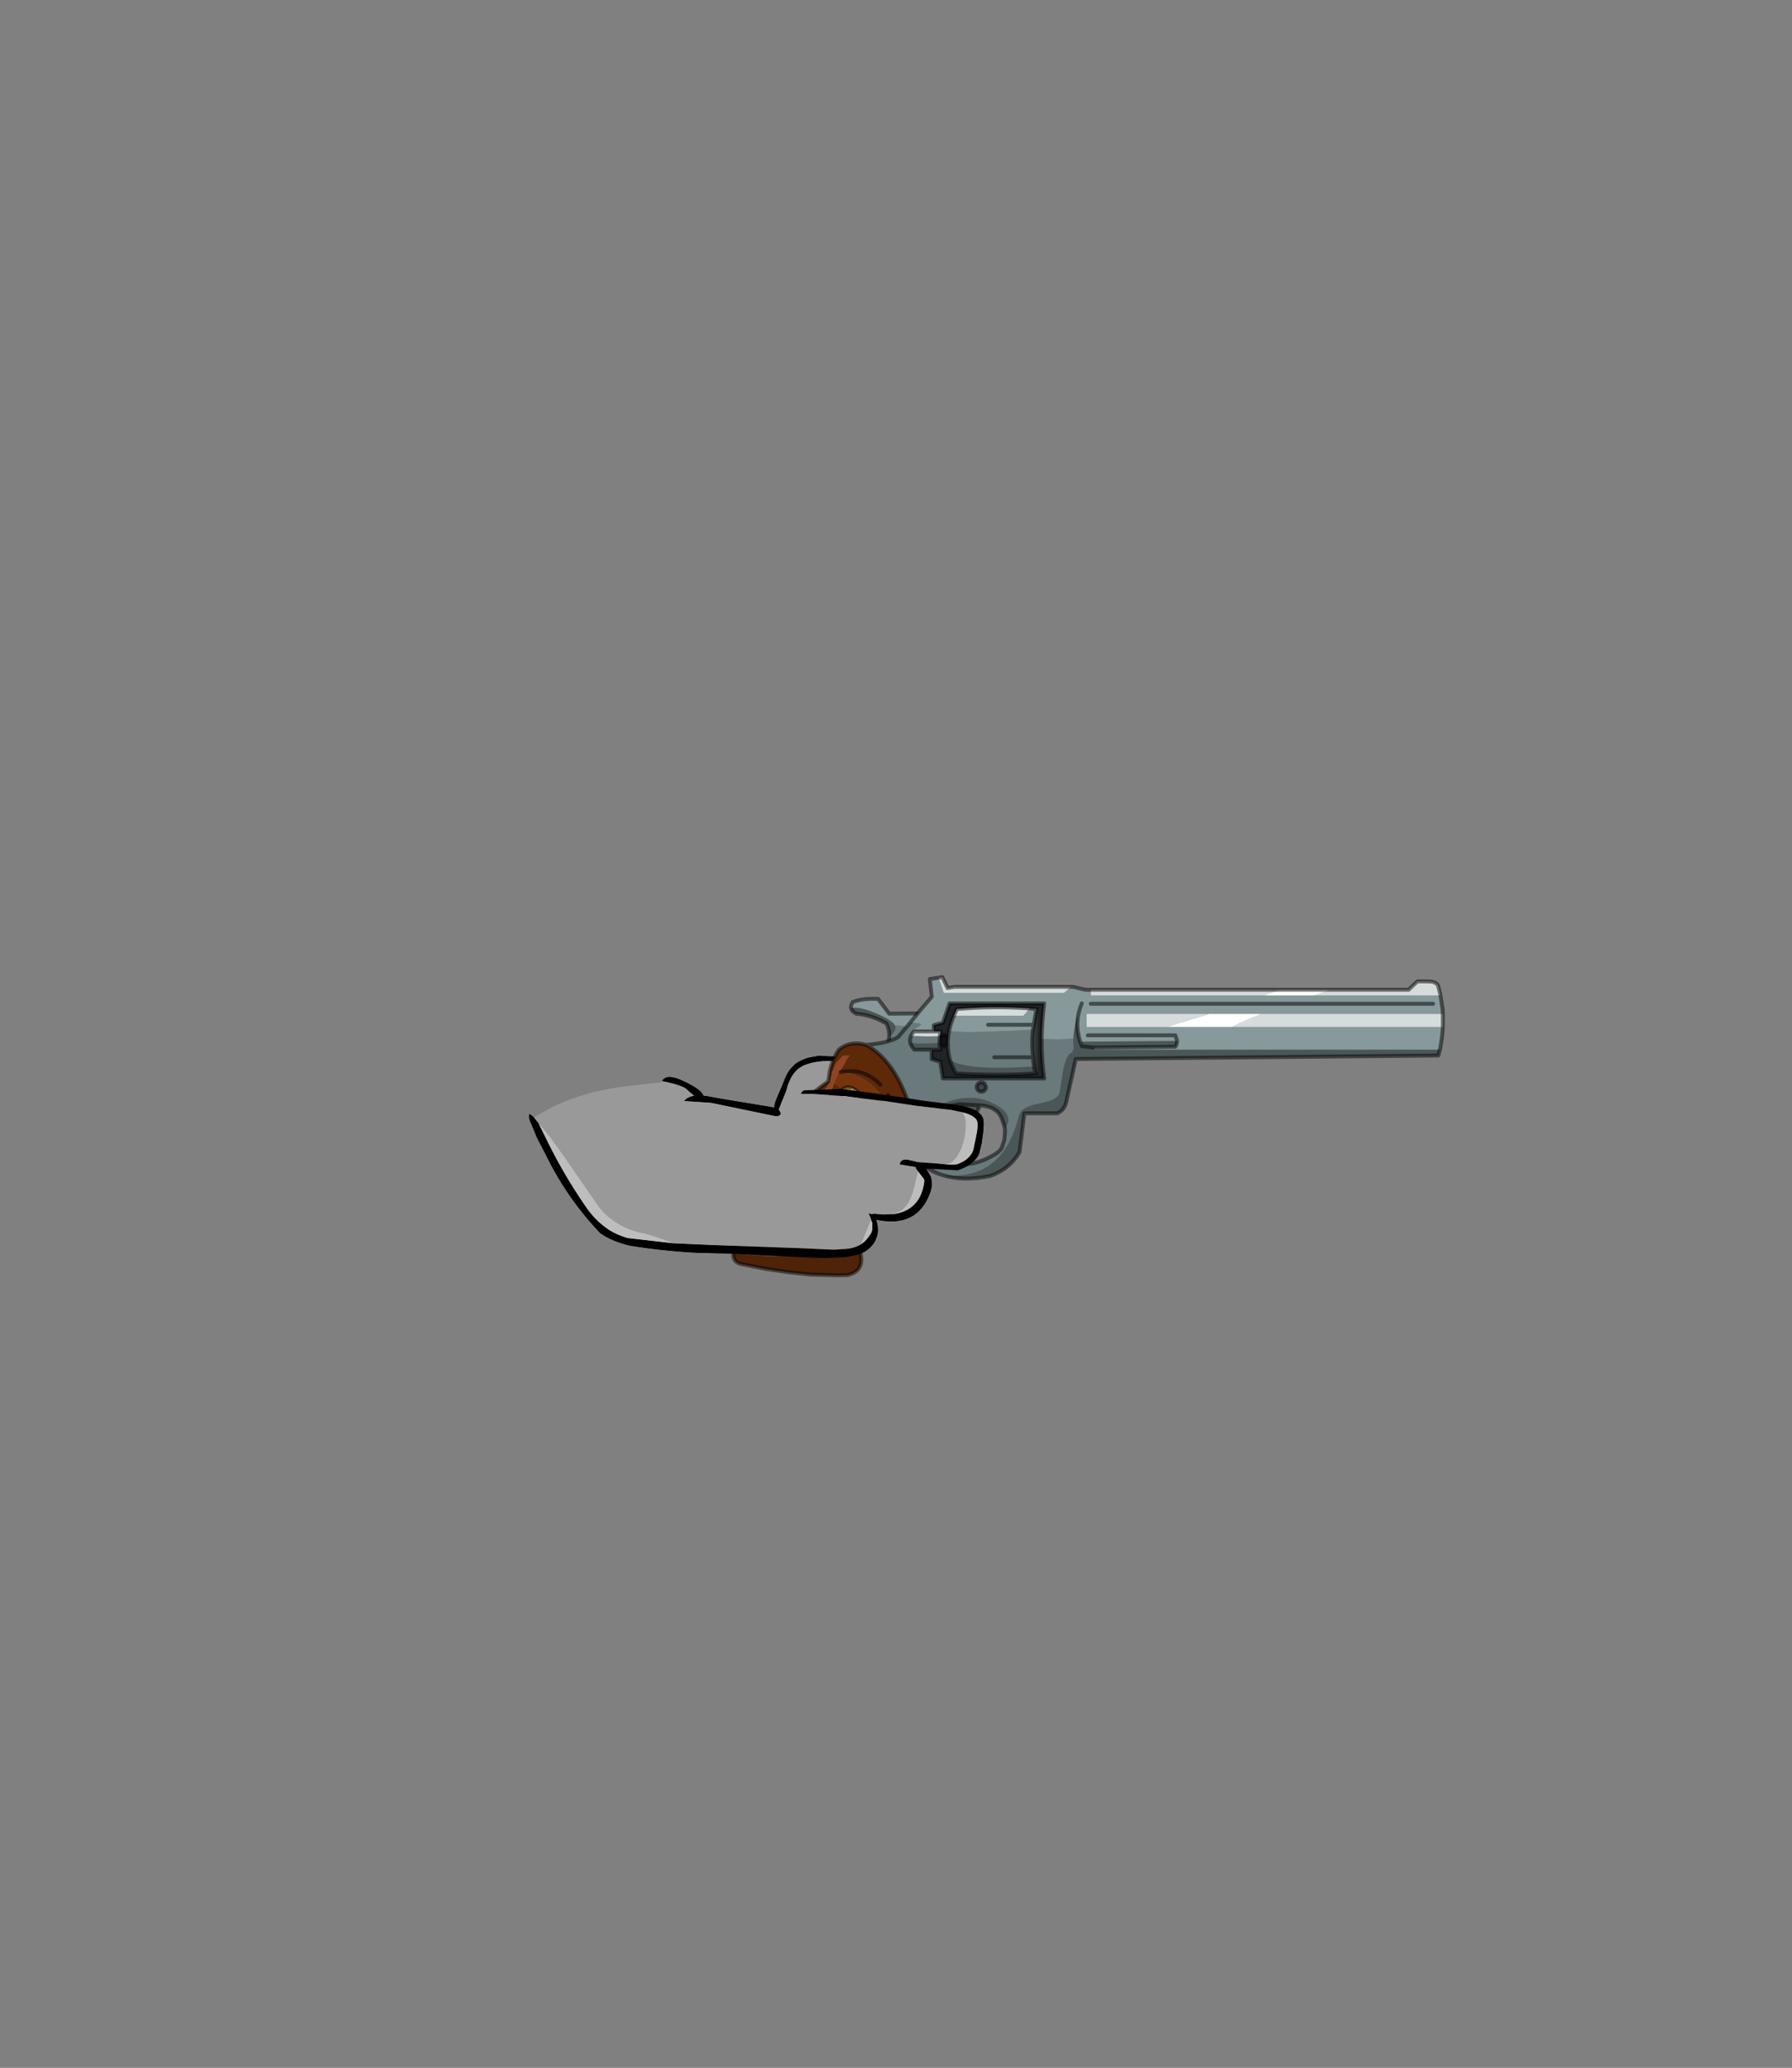 <?xml version="1.0" encoding="UTF-8" standalone="no"?>
<svg xmlns:xlink="http://www.w3.org/1999/xlink" height="531.5px" width="460.6px" xmlns="http://www.w3.org/2000/svg">
  <rect width="100%" height="100%" fill="#808080" stroke="none"/>
  <g transform="matrix(1.0, 0.0, 0.0, 1.0, 193.65, 334.05)">
    <use height="77.65" transform="matrix(1.0, 0.0, 0.0, 1.0, -57.65, -83.4)" width="235.4" xlink:href="#shape0"/>
  </g>
  <defs>
    <g id="shape0" transform="matrix(1.0, 0.0, 0.0, 1.0, 57.65, 83.4)">
      <path d="M-22.55 -56.0 L-23.4 -56.25 Q-22.3 -58.25 -17.75 -56.05 -13.45 -54.0 -12.9 -52.5 L-12.85 -52.4 -12.0 -52.3 -8.45 -51.65 4.85 -49.45 5.35 -49.35 Q5.4 -50.4 6.15 -52.1 L7.6 -55.55 Q8.45 -57.95 9.4 -59.2 L10.75 -60.6 Q12.2 -61.65 14.15 -62.2 L16.8 -62.7 27.35 -62.15 Q32.95 -61.05 33.95 -58.4 34.15 -57.7 34.0 -54.75 L33.85 -52.65 37.85 -52.05 43.25 -51.2 52.3 -50.05 Q58.05 -49.2 59.0 -46.6 59.45 -45.35 58.65 -40.2 L57.95 -37.35 Q56.5 -34.6 52.55 -33.25 L45.9 -33.6 44.35 -33.7 45.55 -31.65 45.7 -31.15 Q46.1 -29.2 45.35 -27.35 42.0 -18.4 31.7 -20.55 L31.5 -20.55 Q32.25 -18.45 31.8 -16.45 L31.25 -15.0 Q29.5 -12.15 26.15 -11.4 L25.85 -11.35 23.8 -10.95 18.45 -10.7 14.9 -10.8 -7.1 -11.9 -14.15 -12.05 Q-23.0 -12.5 -31.7 -13.9 -36.25 -14.95 -39.35 -17.1 -47.8 -25.95 -53.3 -37.15 L-55.6 -41.6 -57.35 -45.8 Q-57.8 -46.95 -57.55 -47.7 L-56.8 -47.15 -56.4 -46.85 -55.2 -45.3 -54.85 -44.55 -53.7 -42.25 Q-49.1 -32.6 -43.05 -23.85 -40.6 -20.25 -37.05 -17.9 -35.05 -16.65 -32.4 -15.85 L-20.65 -14.5 -10.65 -14.05 11.65 -13.25 20.65 -12.85 23.05 -13.0 Q25.75 -13.05 27.7 -14.25 29.05 -15.2 30.0 -16.7 L30.4 -17.4 30.55 -18.1 30.55 -19.65 30.25 -20.55 30.1 -21.05 29.6 -22.2 30.3 -22.0 31.1 -22.1 33.15 -21.9 35.75 -21.95 Q43.05 -22.85 43.95 -30.55 L43.8 -31.05 42.75 -32.4 42.3 -32.95 41.75 -33.75 41.7 -34.1 40.05 -34.35 37.6 -34.75 Q37.8 -36.15 39.55 -36.0 L42.35 -35.35 46.9 -35.05 49.25 -34.8 Q51.75 -34.6 52.35 -34.8 55.5 -35.9 56.5 -38.35 L57.05 -41.0 57.5 -43.3 Q57.75 -45.2 57.5 -45.9 57.0 -47.3 53.8 -48.15 L50.6 -48.8 42.0 -49.8 33.85 -51.05 29.35 -51.4 Q26.75 -51.6 25.8 -52.9 L29.2 -53.15 32.55 -52.75 32.7 -54.2 Q32.85 -56.4 32.4 -57.55 31.9 -58.9 30.35 -59.65 28.8 -60.35 25.3 -60.85 L21.1 -61.3 Q16.65 -61.55 13.6 -60.45 10.9 -59.55 9.55 -56.75 8.85 -55.4 8.45 -53.7 L7.3 -50.85 6.5 -48.85 6.9 -48.3 7.0 -47.85 7.05 -47.65 6.85 -47.45 6.3 -47.15 5.7 -47.15 -10.95 -50.6 -17.85 -51.05 Q-17.0 -52.15 -15.25 -52.4 L-17.5 -54.35 Q-18.3 -54.85 -20.15 -55.4 L-22.55 -56.0" fill="#000000" fill-rule="evenodd" stroke="none"/>
      <path d="M-56.4 -46.85 L-52.6 -49.0 Q-49.8 -50.45 -46.9 -51.5 -39.8 -54.1 -31.9 -54.9 L-22.55 -56.0 -20.15 -55.4 Q-18.3 -54.85 -17.5 -54.35 L-15.25 -52.4 Q-17.0 -52.15 -17.85 -51.05 L-10.95 -50.6 5.7 -47.15 6.3 -47.15 6.85 -47.45 7.05 -47.65 7.0 -47.85 6.9 -48.3 6.5 -48.85 7.3 -50.85 8.45 -53.7 Q8.85 -55.4 9.55 -56.75 10.9 -59.55 13.6 -60.45 16.65 -61.55 21.1 -61.3 L25.3 -60.85 Q28.8 -60.35 30.35 -59.65 31.9 -58.9 32.4 -57.55 32.85 -56.4 32.7 -54.2 L32.55 -52.75 29.2 -53.15 25.8 -52.9 Q26.75 -51.6 29.35 -51.4 L33.85 -51.05 42.0 -49.8 50.6 -48.8 53.8 -48.15 54.4 -46.6 Q54.85 -44.65 54.1 -41.05 53.05 -37.2 51.5 -35.8 50.65 -35.05 49.25 -34.8 L46.9 -35.05 42.35 -35.35 39.55 -36.0 Q37.8 -36.15 37.6 -34.75 L40.05 -34.35 41.7 -34.1 41.75 -33.75 42.3 -32.95 41.4 -29.1 Q40.15 -23.9 37.55 -22.65 L35.75 -21.95 33.15 -21.9 31.1 -22.1 30.3 -22.0 29.6 -22.2 30.1 -21.05 30.25 -20.55 28.25 -15.65 27.7 -14.25 Q25.75 -13.05 23.05 -13.0 L20.65 -12.85 11.65 -13.25 -10.65 -14.05 -20.65 -14.5 Q-26.15 -16.65 -28.55 -17.1 -31.95 -17.75 -34.8 -19.5 -37.8 -21.3 -39.75 -23.85 L-48.5 -36.5 Q-52.25 -41.95 -55.2 -45.3 L-56.4 -46.85" fill="#999999" fill-rule="evenodd" stroke="none"/>
      <path d="M53.8 -48.15 Q57.0 -47.3 57.5 -45.9 57.75 -45.2 57.5 -43.3 L57.05 -41.0 56.5 -38.35 Q55.5 -35.9 52.35 -34.8 51.75 -34.6 49.25 -34.8 50.65 -35.05 51.5 -35.8 53.05 -37.2 54.1 -41.05 54.85 -44.65 54.4 -46.6 L53.8 -48.15 M42.3 -32.95 L42.75 -32.4 43.8 -31.05 43.95 -30.55 Q43.05 -22.85 35.75 -21.95 L37.55 -22.65 Q40.15 -23.9 41.4 -29.1 L42.3 -32.95 M30.25 -20.55 L30.55 -19.65 30.55 -18.1 30.4 -17.4 30.0 -16.7 Q29.05 -15.2 27.7 -14.25 L28.25 -15.65 30.25 -20.55 M-20.65 -14.5 L-32.4 -15.85 Q-35.05 -16.65 -37.05 -17.9 -40.6 -20.25 -43.05 -23.85 -49.1 -32.6 -53.7 -42.25 L-54.85 -44.55 -55.2 -45.3 Q-52.25 -41.95 -48.5 -36.5 L-39.75 -23.85 Q-37.8 -21.3 -34.8 -19.5 -31.95 -17.75 -28.55 -17.1 -26.15 -16.65 -20.65 -14.5" fill="#bdbdbd" fill-rule="evenodd" stroke="none"/>
      <path d="M25.1 -74.95 Q25.0 -75.35 25.2 -75.8 L25.5 -76.45 Q27.9 -77.5 32.05 -77.3 L34.9 -73.5 45.0 -73.6 45.9 -70.35 40.8 -70.35 40.55 -69.95 37.9 -70.4 37.85 -70.35 36.65 -70.5 36.4 -70.5 Q35.65 -71.75 32.3 -73.25 28.25 -75.05 26.0 -75.05 L25.1 -74.95" fill="#87999a" fill-rule="evenodd" stroke="none"/>
      <path d="M34.9 -67.65 Q35.0 -68.8 34.55 -70.1 L34.3 -70.75 34.15 -71.0 Q30.55 -73.15 26.4 -73.5 25.25 -74.1 25.1 -74.95 L26.0 -75.05 Q28.25 -75.05 32.3 -73.25 35.65 -71.75 36.4 -70.5 L36.55 -70.1 36.55 -69.9 Q36.55 -68.8 35.2 -67.85 L34.9 -67.65" fill="#4a5657" fill-rule="evenodd" stroke="none"/>
      <path d="M40.55 -69.95 L40.3 -69.35 Q39.9 -68.35 40.2 -67.35 40.35 -66.75 40.8 -66.1 L40.1 -63.85 Q39.25 -62.15 37.9 -61.95 L37.2 -61.9 37.1 -61.95 Q36.25 -62.15 35.7 -62.8 35.35 -63.25 35.1 -63.85 34.7 -64.95 34.75 -66.6 L34.9 -67.35 34.9 -67.65 35.2 -67.85 Q36.55 -68.8 36.55 -69.9 L36.55 -70.1 36.4 -70.5 36.65 -70.5 37.85 -70.35 37.9 -70.4 40.55 -69.95" fill="#69797c" fill-rule="evenodd" stroke="none"/>
      <path d="M25.1 -74.95 Q25.0 -75.35 25.2 -75.8 L25.5 -76.45 Q27.9 -77.5 32.05 -77.3 L34.9 -73.5 45.0 -73.6 45.9 -70.35 40.8 -70.35 40.55 -69.95 40.3 -69.35 Q39.9 -68.35 40.2 -67.35 40.35 -66.75 40.8 -66.1 L40.1 -63.85 Q39.25 -62.15 37.9 -61.95 L37.2 -61.9 37.1 -61.95 Q36.25 -62.15 35.7 -62.8 35.35 -63.25 35.1 -63.85 34.7 -64.95 34.75 -66.6 L34.9 -67.35 34.9 -67.65 Q35.0 -68.8 34.55 -70.1 L34.3 -70.75 34.15 -71.0 Q30.55 -73.15 26.4 -73.5 25.25 -74.1 25.1 -74.95 Z" fill="none" stroke="#000000" stroke-linecap="round" stroke-linejoin="round" stroke-opacity="0.502" stroke-width="1.0"/>
      <path d="M72.75 -74.7 L71.0 -74.85 Q61.65 -75.5 52.3 -74.7 L51.55 -73.0 Q50.7 -71.0 50.3 -69.05 L50.1 -68.05 50.1 -68.0 47.95 -68.0 48.1 -68.95 46.35 -68.95 46.35 -70.55 48.7 -71.2 50.4 -76.15 74.75 -76.15 Q74.15 -71.45 74.1 -67.0 74.05 -61.75 74.75 -56.85 L48.7 -56.85 48.0 -61.15 45.8 -61.8 45.8 -64.25 48.1 -64.25 47.9 -65.1 50.0 -65.1 50.05 -64.4 Q50.15 -62.95 50.55 -61.55 51.1 -59.8 52.1 -58.15 62.55 -57.5 72.5 -58.15 L73.1 -58.75 73.1 -74.0 72.75 -74.7" fill="#202426" fill-rule="evenodd" stroke="none"/>
      <path d="M71.0 -74.85 L72.75 -74.7 72.05 -70.65 71.85 -69.4 66.25 -69.1 55.35 -68.75 52.4 -68.9 50.3 -69.05 Q50.7 -71.0 51.55 -73.0 L69.4 -73.0 71.0 -74.85 M74.1 -67.0 Q74.15 -71.45 74.75 -76.15 L50.4 -76.15 48.7 -71.2 46.35 -70.55 46.35 -68.95 41.3 -68.95 40.9 -68.45 40.85 -68.55 Q40.85 -69.15 41.75 -69.75 L43.1 -70.75 42.85 -70.9 42.85 -71.0 40.35 -71.25 42.9 -74.4 43.1 -74.35 42.95 -74.45 45.85 -77.85 45.35 -82.4 47.6 -82.75 48.95 -78.85 79.8 -78.85 81.6 -80.4 82.15 -80.4 85.35 -79.65 86.75 -79.65 86.75 -78.2 131.15 -78.2 144.15 -78.2 176.6 -78.2 177.15 -74.5 177.2 -73.45 130.65 -73.45 117.2 -73.45 85.65 -73.45 85.65 -70.1 106.25 -70.1 123.0 -70.1 177.2 -70.1 Q177.05 -67.2 176.45 -64.25 L87.6 -64.25 87.6 -64.8 108.45 -65.0 Q108.9 -65.7 108.9 -66.5 L84.35 -66.3 84.35 -66.55 84.3 -65.4 Q82.85 -69.25 83.45 -72.9 83.05 -72.1 82.75 -70.75 82.3 -68.85 82.25 -67.1 L78.65 -66.9 74.1 -67.0 M60.3 -70.65 L72.05 -70.65 60.3 -70.65 M84.4 -76.15 Q83.75 -74.55 83.45 -72.9 83.75 -74.55 84.4 -76.15 M84.25 -73.9 L84.35 -73.7 84.35 -73.9 84.25 -73.9 M85.95 -67.95 L108.45 -67.95 108.9 -66.5 108.45 -67.95 85.95 -67.95 M174.7 -76.05 L86.7 -76.05 174.7 -76.05" fill="#87999a" fill-rule="evenodd" stroke="none"/>
      <path d="M46.35 -68.95 L48.1 -68.95 47.95 -68.0 47.9 -67.7 44.75 -67.65 42.4 -67.7 41.15 -67.75 40.5 -67.75 40.85 -68.35 40.9 -68.45 41.3 -68.95 46.35 -68.95 M51.55 -73.0 L52.3 -74.7 Q61.65 -75.5 71.0 -74.85 L69.4 -73.0 51.55 -73.0 M47.6 -82.75 L48.55 -82.9 49.9 -80.1 51.7 -80.4 81.6 -80.4 79.8 -78.85 48.95 -78.85 47.6 -82.75 M86.75 -79.65 L135.25 -79.65 131.15 -78.2 86.75 -78.2 86.75 -79.65 M148.55 -79.65 L168.4 -79.65 170.65 -81.8 172.9 -81.8 174.2 -81.75 Q175.8 -81.5 176.05 -80.45 L176.5 -78.65 176.6 -78.2 144.15 -78.2 146.55 -79.0 148.55 -79.65 M177.2 -73.45 L177.2 -70.1 123.0 -70.1 Q126.45 -71.85 130.65 -73.45 L177.2 -73.45 M117.2 -73.45 L106.25 -70.1 85.65 -70.1 85.65 -73.45 117.2 -73.45" fill="#d6dcdc" fill-rule="evenodd" stroke="none"/>
      <path d="M50.55 -61.55 Q50.15 -62.95 50.05 -64.4 L50.0 -65.1 49.95 -66.3 50.1 -67.85 50.1 -68.0 50.1 -68.05 50.3 -69.05 52.4 -68.9 55.35 -68.75 66.25 -69.1 71.85 -69.4 Q71.55 -66.85 71.7 -64.2 L71.85 -62.3 Q71.9 -61.15 72.1 -59.95 65.7 -59.5 60.7 -59.65 53.5 -59.85 50.55 -61.55 M45.8 -64.25 L45.8 -61.8 48.0 -61.15 48.7 -56.85 74.75 -56.85 Q74.05 -61.75 74.1 -67.0 L78.65 -66.9 82.25 -67.1 82.2 -66.4 Q82.2 -65.15 82.35 -64.25 L82.0 -64.25 82.0 -63.55 Q80.35 -63.25 79.5 -58.4 L78.95 -54.7 Q78.65 -52.85 78.4 -52.55 77.5 -51.55 75.85 -51.0 L72.7 -50.25 Q68.8 -49.45 68.25 -47.35 66.35 -39.75 62.35 -35.95 58.05 -31.85 51.05 -31.85 L48.65 -32.0 Q47.2 -32.45 45.85 -33.15 41.95 -35.3 40.25 -42.3 40.95 -43.85 40.9 -45.6 L40.45 -48.6 Q36.8 -61.1 29.0 -65.5 34.7 -65.95 37.15 -67.45 L37.2 -67.5 40.35 -71.25 42.85 -71.0 42.85 -70.9 43.1 -70.75 41.75 -69.75 Q40.85 -69.15 40.85 -68.55 L40.9 -68.45 40.85 -68.35 40.5 -67.75 41.15 -67.75 42.4 -67.7 44.75 -67.65 47.9 -67.7 47.8 -66.0 47.15 -65.95 44.1 -65.85 40.35 -65.9 Q40.6 -65.1 41.35 -64.25 L45.8 -64.25 M42.9 -74.4 L42.95 -74.45 43.1 -74.35 42.9 -74.4 M40.5 -67.75 Q40.1 -66.85 40.35 -65.9 40.1 -66.85 40.5 -67.75 M59.45 -53.8 Q59.8 -54.15 59.8 -54.65 L59.45 -55.5 Q59.1 -55.85 58.6 -55.85 58.1 -55.85 57.75 -55.5 57.4 -55.15 57.4 -54.65 57.4 -54.15 57.75 -53.8 58.1 -53.45 58.6 -53.45 59.1 -53.45 59.45 -53.8 M64.65 -43.85 Q65.55 -45.2 65.55 -46.1 65.55 -48.5 61.95 -50.3 58.85 -51.9 55.9 -51.9 52.45 -51.9 49.7 -50.75 46.75 -49.55 46.15 -47.4 44.65 -45.5 44.65 -42.95 44.65 -39.85 46.85 -37.7 49.0 -35.5 52.45 -34.95 55.85 -34.4 59.55 -36.05 63.25 -37.7 63.85 -39.1 L64.5 -41.05 64.65 -43.05 64.65 -43.85 M56.95 -47.4 L55.1 -43.9 Q55.65 -41.1 57.4 -39.55 57.5 -38.45 56.25 -38.25 53.45 -38.45 50.8 -40.65 50.3 -43.05 50.45 -46.1 L49.45 -47.85 49.7 -47.9 52.95 -48.05 56.95 -47.4 M61.9 -62.3 L71.85 -62.3 61.9 -62.3 M84.25 -73.9 L84.35 -73.9 84.35 -73.7 84.25 -73.9" fill="#69797c" fill-rule="evenodd" stroke="none"/>
      <path d="M50.0 -65.1 L47.9 -65.1 47.8 -66.0 47.9 -67.7 47.95 -68.0 50.1 -68.0 50.1 -67.85 49.95 -66.3 50.0 -65.1" fill="#101214" fill-rule="evenodd" stroke="none"/>
      <path d="M72.5 -58.15 Q62.55 -57.5 52.1 -58.15 51.1 -59.8 50.55 -61.55 53.5 -59.85 60.7 -59.65 65.7 -59.5 72.1 -59.95 L72.5 -58.15 M47.9 -65.1 L48.1 -64.25 45.8 -64.25 41.35 -64.25 Q40.6 -65.1 40.35 -65.9 L44.1 -65.85 47.15 -65.95 47.8 -66.0 47.9 -65.1 M176.45 -64.25 L176.05 -62.75 82.85 -61.85 80.45 -50.95 Q80.05 -48.8 78.15 -47.9 L69.65 -47.9 68.4 -37.9 Q65.8 -33.5 60.85 -31.8 54.0 -30.35 48.65 -32.0 L51.05 -31.85 Q58.05 -31.85 62.35 -35.95 66.35 -39.75 68.25 -47.35 68.8 -49.45 72.7 -50.25 L75.85 -51.0 Q77.5 -51.55 78.4 -52.55 78.65 -52.85 78.95 -54.7 L79.5 -58.4 Q80.35 -63.25 82.0 -63.55 L82.0 -64.25 82.35 -64.25 Q82.2 -65.15 82.2 -66.4 L82.25 -67.1 Q82.3 -68.85 82.75 -70.75 83.05 -72.1 83.45 -72.9 82.85 -69.25 84.3 -65.4 L84.35 -66.55 84.35 -66.3 108.9 -66.5 Q108.9 -65.7 108.45 -65.0 L87.6 -64.8 87.6 -64.25 176.45 -64.25 M64.65 -43.85 Q64.45 -45.15 63.65 -46.95 62.55 -49.4 58.85 -49.9 L58.3 -49.95 53.05 -50.25 48.5 -49.5 53.05 -50.25 58.3 -49.95 56.95 -47.4 52.95 -48.05 49.7 -47.9 49.45 -47.85 48.5 -49.5 Q47.6 -49.0 46.85 -48.2 L46.15 -47.4 Q46.75 -49.55 49.7 -50.75 52.45 -51.9 55.9 -51.9 58.85 -51.9 61.95 -50.3 65.55 -48.5 65.55 -46.1 65.55 -45.2 64.65 -43.85 M84.4 -65.15 L87.6 -64.8 84.4 -65.15" fill="#4a5657" fill-rule="evenodd" stroke="none"/>
      <path d="M59.45 -53.8 Q59.1 -53.45 58.6 -53.45 58.1 -53.45 57.75 -53.8 57.4 -54.15 57.4 -54.65 57.4 -55.15 57.75 -55.5 58.1 -55.85 58.6 -55.85 59.1 -55.85 59.45 -55.5 L59.8 -54.65 Q59.8 -54.15 59.45 -53.8" fill="#3c4547" fill-rule="evenodd" stroke="none"/>
      <path d="M72.75 -74.7 L73.1 -74.0 73.1 -58.75 72.5 -58.15 72.1 -59.95 Q71.9 -61.15 71.85 -62.3 L71.7 -64.2 Q71.55 -66.85 71.85 -69.4 L72.05 -70.65 72.75 -74.7" fill="url(#gradient0)" fill-rule="evenodd" stroke="none"/>
      <path d="M-2.55 -22.9 Q-1.15 -27.3 1.0 -31.7 L2.1 -32.75 Q0.65 -29.75 0.35 -27.8 L0.35 -25.3 1.0 -25.3 3.15 -29.65 5.5 -34.95 5.75 -35.5 Q7.45 -34.05 8.55 -27.9 9.35 -23.4 9.55 -18.65 L8.35 -19.0 Q7.45 -19.0 6.8 -18.4 6.2 -17.75 6.2 -16.85 6.2 -15.95 6.8 -15.35 7.45 -14.7 8.35 -14.7 9.05 -14.7 9.55 -15.1 L9.45 -11.3 4.4 -11.15 3.45 -11.15 3.55 -15.5 Q3.45 -23.75 0.35 -23.75 -1.35 -23.75 -2.55 -22.9 M7.9 -43.95 L9.4 -46.1 12.7 -50.45 14.75 -50.75 14.35 -50.45 Q12.4 -48.7 10.7 -46.25 L9.65 -44.75 Q8.9 -44.55 7.9 -43.95 M19.25 -56.15 L19.6 -58.55 20.15 -58.65 20.4 -58.65 20.15 -57.4 19.7 -56.05 19.25 -56.15 M11.5 -44.7 L12.7 -46.05 17.0 -50.0 17.1 -50.2 17.15 -50.15 Q20.8 -48.0 21.95 -37.9 22.4 -33.6 22.45 -27.55 L22.45 -21.6 21.95 -18.8 Q20.6 -14.15 15.5 -12.35 L15.8 -15.95 Q16.3 -22.4 16.3 -28.5 16.3 -32.75 15.6 -36.4 L15.8 -37.3 Q15.8 -38.05 15.25 -38.6 L15.0 -38.8 14.95 -39.05 Q13.65 -43.8 11.5 -44.7 M20.7 -55.7 Q21.15 -57.05 22.1 -58.55 L22.4 -58.5 Q28.4 -57.85 32.05 -53.45 34.8 -50.15 35.6 -45.75 35.35 -45.5 35.25 -44.85 35.0 -43.2 31.4 -42.65 29.35 -42.25 27.55 -40.5 L26.9 -44.0 Q26.45 -46.85 25.55 -49.2 L26.45 -49.85 Q27.25 -50.65 27.25 -51.8 27.25 -52.8 26.65 -53.5 L26.45 -53.75 25.35 -54.4 24.45 -54.6 Q23.55 -54.6 22.8 -54.0 21.8 -55.2 20.7 -55.7" fill="#75340b" fill-rule="evenodd" stroke="none"/>
      <path d="M-5.2 -11.95 L-5.2 -12.35 Q-4.35 -17.55 -2.55 -22.9 -1.35 -23.75 0.35 -23.75 3.45 -23.75 3.55 -15.5 L3.45 -11.15 -0.15 -11.4 -5.2 -11.95 M1.0 -31.7 Q3.85 -37.8 7.9 -43.95 8.9 -44.55 9.65 -44.75 L4.35 -36.75 2.15 -32.8 2.1 -32.75 1.0 -31.7 M12.7 -50.45 Q15.65 -53.7 19.2 -56.05 L19.25 -56.15 19.7 -56.05 19.4 -55.5 Q18.7 -54.05 17.25 -52.8 L14.9 -50.85 14.95 -50.75 14.75 -50.75 12.7 -50.45 M19.6 -58.55 Q20.3 -61.85 21.95 -64.25 24.85 -66.65 29.0 -65.5 36.8 -61.1 40.45 -48.6 L40.9 -45.6 40.8 -45.7 Q39.65 -46.25 38.0 -46.25 L37.05 -46.2 35.65 -45.85 35.6 -45.75 Q34.8 -50.15 32.05 -53.45 28.4 -57.85 22.4 -58.5 L22.1 -58.55 22.15 -58.65 24.65 -62.7 23.3 -62.7 Q22.1 -62.4 21.05 -60.2 L20.55 -59.0 20.4 -58.65 20.15 -58.65 19.6 -58.55 M5.75 -35.5 Q8.4 -41.0 11.5 -44.7 13.65 -43.8 14.95 -39.05 L15.0 -38.8 14.0 -39.1 Q13.25 -39.1 12.7 -38.6 12.2 -38.05 12.2 -37.3 12.2 -36.55 12.7 -36.05 13.25 -35.5 14.0 -35.5 14.75 -35.5 15.25 -36.05 L15.6 -36.4 Q16.3 -32.75 16.3 -28.5 16.3 -22.4 15.8 -15.95 L15.5 -12.35 14.35 -12.0 9.45 -11.3 9.55 -15.1 9.85 -15.35 10.25 -15.9 10.4 -16.3 10.5 -16.85 10.4 -17.45 9.85 -18.4 9.55 -18.65 Q9.35 -23.4 8.55 -27.9 7.45 -34.05 5.75 -35.5 M17.15 -50.15 Q19.95 -52.95 20.35 -54.6 L20.7 -55.7 Q21.8 -55.2 22.8 -54.0 L22.5 -53.75 Q21.7 -52.95 21.7 -51.8 L21.7 -51.5 Q21.8 -50.55 22.5 -49.85 L23.0 -49.45 Q23.65 -49.0 24.45 -49.0 L25.55 -49.2 Q26.45 -46.85 26.9 -44.0 L27.55 -40.5 27.55 -40.45 27.45 -40.45 Q25.2 -38.2 24.2 -34.3 23.55 -31.8 22.9 -25.85 L22.45 -21.6 22.45 -27.55 Q22.4 -33.6 21.95 -37.9 20.8 -48.0 17.15 -50.15 M32.65 -55.25 Q28.25 -59.75 22.4 -58.5 28.25 -59.75 32.65 -55.25 M34.6 -52.6 Q36.9 -49.2 37.05 -46.2 36.9 -49.2 34.6 -52.6" fill="#5e2909" fill-rule="evenodd" stroke="none"/>
      <path d="M19.7 -56.05 L20.15 -57.4 20.4 -58.65 20.55 -59.0 21.05 -60.2 Q22.1 -62.4 23.3 -62.7 L24.65 -62.7 22.15 -58.65 22.1 -58.55 Q21.15 -57.05 20.7 -55.7 L20.35 -54.6 Q19.95 -52.95 17.15 -50.15 L17.1 -50.2 17.0 -50.0 12.7 -46.05 11.5 -44.7 Q8.4 -41.0 5.75 -35.5 L5.5 -34.95 3.15 -29.65 1.0 -25.3 0.35 -25.3 0.35 -27.8 Q0.65 -29.75 2.1 -32.75 L2.15 -32.8 4.35 -36.75 9.65 -44.75 10.7 -46.25 Q12.4 -48.7 14.35 -50.45 L14.75 -50.75 14.95 -50.75 14.9 -50.85 17.25 -52.8 Q18.7 -54.05 19.4 -55.5 L19.7 -56.05" fill="#914322" fill-rule="evenodd" stroke="none"/>
      <path d="M21.7 -51.5 L21.7 -51.8 Q21.7 -52.95 22.5 -53.75 L22.8 -54.0 Q23.55 -54.6 24.45 -54.6 L25.35 -54.4 Q24.7 -53.1 22.6 -51.95 L21.7 -51.5 M26.65 -53.5 Q27.25 -52.8 27.25 -51.8 27.25 -50.65 26.45 -49.85 L25.55 -49.2 24.45 -49.0 Q23.65 -49.0 23.0 -49.45 L23.65 -50.4 Q25.2 -52.45 26.65 -53.5" fill="#d5ad11" fill-rule="evenodd" stroke="none"/>
      <path d="M135.25 -79.65 L148.55 -79.65 146.55 -79.0 144.15 -78.2 131.15 -78.2 135.25 -79.65 M21.7 -51.5 L22.6 -51.95 Q24.7 -53.1 25.35 -54.4 L26.45 -53.75 26.65 -53.5 Q25.2 -52.45 23.65 -50.4 L23.0 -49.45 22.5 -49.85 Q21.8 -50.55 21.7 -51.5 M130.65 -73.45 Q126.45 -71.85 123.0 -70.1 L106.25 -70.1 117.2 -73.45 130.65 -73.45" fill="#ffffff" fill-rule="evenodd" stroke="none"/>
      <path d="M40.25 -42.3 L35.9 -42.4 Q34.0 -42.05 32.05 -41.1 30.0 -39.1 28.8 -35.95 28.0 -34.0 27.6 -31.6 25.25 -18.8 27.2 -13.1 29.15 -7.45 24.15 -6.3 L21.4 -6.25 14.7 -6.45 9.0 -7.05 3.25 -7.9 -2.35 -9.0 Q-5.35 -9.3 -5.2 -11.95 L-0.15 -11.4 3.45 -11.15 4.4 -11.15 9.45 -11.3 14.35 -12.0 15.5 -12.35 Q20.6 -14.15 21.95 -18.8 L22.45 -21.6 22.9 -25.85 Q23.55 -31.8 24.2 -34.3 25.2 -38.2 27.45 -40.45 L27.55 -40.45 27.55 -40.5 Q29.35 -42.25 31.4 -42.65 35.0 -43.2 35.25 -44.85 35.35 -45.5 35.6 -45.75 L35.65 -45.85 37.05 -46.2 38.0 -46.25 Q39.65 -46.25 40.8 -45.7 L40.9 -45.6 Q40.95 -43.85 40.25 -42.3 M15.0 -38.8 L15.25 -38.6 Q15.8 -38.05 15.8 -37.3 L15.6 -36.4 15.25 -36.05 Q14.75 -35.5 14.0 -35.5 13.25 -35.5 12.7 -36.05 12.2 -36.55 12.2 -37.3 12.2 -38.05 12.7 -38.6 13.25 -39.1 14.0 -39.1 L15.0 -38.8 M9.55 -18.65 L9.85 -18.4 10.4 -17.45 10.5 -16.85 10.4 -16.3 10.25 -15.9 9.85 -15.35 9.55 -15.1 Q9.05 -14.7 8.35 -14.7 7.45 -14.7 6.8 -15.35 6.2 -15.95 6.2 -16.85 6.2 -17.75 6.8 -18.4 7.45 -19.0 8.35 -19.0 L9.55 -18.65" fill="#4e2307" fill-rule="evenodd" stroke="none"/>
      <path d="M71.0 -74.85 L72.75 -74.7 72.05 -70.65 60.3 -70.65 M72.5 -58.15 Q62.55 -57.5 52.1 -58.15 51.1 -59.8 50.55 -61.55 50.15 -62.95 50.05 -64.4 L50.0 -65.1 47.9 -65.1 48.1 -64.25 45.8 -64.25 45.8 -61.8 48.0 -61.15 48.7 -56.85 74.75 -56.85 Q74.05 -61.75 74.1 -67.0 74.15 -71.45 74.75 -76.15 L50.4 -76.15 48.7 -71.2 46.35 -70.55 46.35 -68.95 48.1 -68.95 47.95 -68.0 50.1 -68.0 50.1 -68.05 50.3 -69.05 Q50.7 -71.0 51.55 -73.0 L52.3 -74.7 Q61.65 -75.5 71.0 -74.85 M47.6 -82.75 L48.55 -82.9 49.9 -80.1 51.7 -80.4 81.6 -80.4 82.15 -80.4 85.35 -79.65 86.75 -79.65 135.25 -79.65 148.55 -79.65 168.4 -79.65 170.65 -81.8 172.9 -81.8 174.2 -81.75 Q175.8 -81.5 176.05 -80.45 L176.5 -78.65 176.6 -78.2 177.15 -74.5 177.2 -73.45 177.2 -70.1 Q177.05 -67.2 176.45 -64.25 L176.05 -62.75 82.85 -61.85 80.45 -50.95 Q80.05 -48.8 78.15 -47.9 L69.65 -47.9 68.4 -37.9 Q65.8 -33.5 60.85 -31.8 54.0 -30.35 48.65 -32.0 47.2 -32.45 45.85 -33.15 41.95 -35.3 40.25 -42.3 L35.9 -42.4 Q34.0 -42.05 32.05 -41.1 30.0 -39.1 28.8 -35.95 28.0 -34.0 27.6 -31.6 25.25 -18.8 27.2 -13.1 29.15 -7.45 24.15 -6.3 L21.4 -6.25 14.7 -6.45 9.0 -7.05 3.25 -7.9 -2.35 -9.0 Q-5.35 -9.3 -5.2 -11.95 L-5.2 -12.35 Q-4.35 -17.55 -2.55 -22.9 -1.15 -27.3 1.0 -31.7 3.85 -37.8 7.9 -43.95 L9.4 -46.1 12.7 -50.45 Q15.65 -53.7 19.2 -56.05 L19.25 -56.15 19.6 -58.55 Q20.3 -61.85 21.95 -64.25 24.85 -66.65 29.0 -65.5 34.7 -65.95 37.15 -67.45 L37.2 -67.5 40.35 -71.25 42.9 -74.4 42.95 -74.45 45.85 -77.85 45.35 -82.4 47.6 -82.75 M71.85 -69.4 L72.05 -70.65 M40.9 -68.45 L41.3 -68.95 46.35 -68.95 M40.9 -68.45 L40.85 -68.35 40.5 -67.75 Q40.1 -66.85 40.35 -65.9 40.6 -65.1 41.35 -64.25 L45.8 -64.25 M47.9 -67.7 L47.95 -68.0 M50.0 -65.1 L49.95 -66.3 50.1 -67.85 50.1 -68.0 M47.8 -66.0 L47.9 -65.1 M47.8 -66.0 L47.9 -67.7 M59.45 -53.8 Q59.1 -53.45 58.6 -53.45 58.1 -53.45 57.75 -53.8 57.4 -54.15 57.4 -54.65 57.4 -55.15 57.75 -55.5 58.1 -55.85 58.6 -55.85 59.1 -55.85 59.45 -55.5 L59.8 -54.65 Q59.8 -54.15 59.45 -53.8 M58.3 -49.95 L58.85 -49.9 Q62.55 -49.4 63.65 -46.95 64.45 -45.15 64.65 -43.85 L64.65 -43.05 64.5 -41.05 63.85 -39.1 Q63.25 -37.7 59.55 -36.05 55.85 -34.4 52.45 -34.95 49.0 -35.5 46.85 -37.7 44.65 -39.85 44.65 -42.95 44.65 -45.5 46.15 -47.4 L46.85 -48.2 Q47.6 -49.0 48.5 -49.5 L53.05 -50.25 58.3 -49.95 56.95 -47.4 55.1 -43.9 Q55.65 -41.1 57.4 -39.55 57.5 -38.45 56.25 -38.25 53.45 -38.45 50.8 -40.65 50.3 -43.05 50.45 -46.1 L49.45 -47.85 48.5 -49.5 M72.1 -59.95 Q71.9 -61.15 71.85 -62.3 L61.9 -62.3 M83.45 -72.9 Q83.75 -74.55 84.4 -76.15 M71.85 -69.4 Q71.55 -66.85 71.7 -64.2 L71.85 -62.3 M72.1 -59.95 L72.5 -58.15 M22.4 -58.5 Q28.25 -59.75 32.65 -55.25 M21.7 -51.5 L21.7 -51.8 Q21.7 -52.95 22.5 -53.75 L22.8 -54.0 Q23.55 -54.6 24.45 -54.6 L25.35 -54.4 26.45 -53.75 26.65 -53.5 Q27.25 -52.8 27.25 -51.8 27.25 -50.65 26.45 -49.85 L25.55 -49.2 24.45 -49.0 Q23.65 -49.0 23.0 -49.45 L22.5 -49.85 Q21.8 -50.55 21.7 -51.5 M40.9 -45.6 L40.45 -48.6 Q36.8 -61.1 29.0 -65.5 M37.05 -46.2 Q36.9 -49.2 34.6 -52.6 M15.0 -38.8 L15.25 -38.6 Q15.8 -38.05 15.8 -37.3 L15.6 -36.4 15.25 -36.05 Q14.75 -35.5 14.0 -35.5 13.25 -35.5 12.7 -36.05 12.2 -36.55 12.2 -37.3 12.2 -38.05 12.7 -38.6 13.25 -39.1 14.0 -39.1 L15.0 -38.8 M9.55 -18.65 L9.85 -18.4 10.4 -17.45 10.5 -16.85 10.4 -16.3 10.25 -15.9 9.85 -15.35 9.55 -15.1 Q9.05 -14.7 8.35 -14.7 7.45 -14.7 6.8 -15.35 6.2 -15.95 6.2 -16.85 6.2 -17.75 6.8 -18.4 7.45 -19.0 8.35 -19.0 L9.55 -18.65 M40.9 -45.6 Q40.95 -43.85 40.25 -42.3 M84.3 -65.4 Q82.85 -69.25 83.45 -72.9 M87.6 -64.8 L84.4 -65.15 M108.9 -66.5 L108.45 -67.95 85.95 -67.95 M87.6 -64.8 L108.45 -65.0 Q108.9 -65.7 108.9 -66.5 M86.7 -76.05 L174.7 -76.05" fill="none" stroke="#000000" stroke-linecap="round" stroke-linejoin="round" stroke-opacity="0.502" stroke-width="1.0"/>
      <path d="M12.95 -53.8 L22.7 -54.15 30.7 -53.1 36.0 -52.3 37.85 -52.05 43.25 -51.2 52.3 -50.05 Q58.05 -49.2 59.0 -46.6 59.45 -45.35 58.65 -40.2 L57.95 -37.35 Q56.5 -34.6 52.55 -33.25 L45.9 -33.6 44.35 -33.7 45.55 -31.65 45.7 -31.15 Q46.1 -29.2 45.35 -27.35 42.0 -18.4 31.7 -20.55 L31.5 -20.55 Q32.25 -18.45 31.8 -16.45 L31.25 -15.0 Q29.5 -12.15 26.15 -11.4 L25.85 -11.35 23.8 -10.95 18.45 -10.7 14.9 -10.8 -7.1 -11.9 -14.15 -12.05 Q-23.0 -12.5 -31.7 -13.9 -36.25 -14.95 -39.35 -17.1 -47.8 -25.95 -53.3 -37.15 L-55.6 -41.6 -57.35 -45.8 Q-57.8 -46.95 -57.55 -47.7 L-56.8 -47.15 -56.4 -46.85 -55.2 -45.3 -54.85 -44.55 -53.7 -42.25 Q-49.1 -32.6 -43.05 -23.85 -40.6 -20.25 -37.05 -17.9 -35.05 -16.65 -32.4 -15.85 L-20.65 -14.5 -10.65 -14.05 11.65 -13.25 20.65 -12.85 23.05 -13.0 Q25.75 -13.05 27.7 -14.25 29.05 -15.2 30.0 -16.7 L30.4 -17.4 30.55 -18.1 30.55 -19.65 30.25 -20.55 30.1 -21.05 29.6 -22.2 30.3 -22.0 31.1 -22.1 33.15 -21.9 35.75 -21.95 Q43.05 -22.85 43.95 -30.55 L43.8 -31.05 42.75 -32.4 42.3 -32.95 41.75 -33.75 41.7 -34.1 40.05 -34.35 37.6 -34.75 Q37.8 -36.15 39.55 -36.0 L42.35 -35.35 46.9 -35.05 49.25 -34.8 Q51.75 -34.6 52.35 -34.8 55.5 -35.9 56.5 -38.35 L57.05 -41.0 57.5 -43.3 Q57.75 -45.2 57.5 -45.9 57.0 -47.3 53.8 -48.15 L50.6 -48.8 42.0 -49.8 33.85 -51.05 32.55 -51.15 23.85 -52.25 15.25 -52.9 12.35 -52.85 12.2 -53.05 12.2 -53.15 12.6 -53.55 12.95 -53.8 M-22.55 -56.0 L-23.4 -56.25 Q-22.3 -58.25 -17.75 -56.05 -13.45 -54.0 -12.9 -52.5 L-12.85 -52.4 -12.0 -52.3 -8.45 -51.65 4.85 -49.45 5.35 -49.35 Q5.4 -50.4 6.15 -52.1 L7.2 -54.5 8.65 -54.35 8.45 -53.7 7.3 -50.85 6.5 -48.85 6.9 -48.3 7.0 -47.85 7.05 -47.65 6.85 -47.45 6.3 -47.15 5.7 -47.15 -10.95 -50.6 -17.85 -51.05 Q-17.0 -52.15 -15.25 -52.4 L-17.5 -54.35 Q-18.3 -54.85 -20.15 -55.4 L-22.55 -56.0" fill="#000000" fill-rule="evenodd" stroke="none"/>
      <path d="M-56.4 -46.85 L-52.6 -49.0 Q-49.8 -50.45 -46.9 -51.5 -39.8 -54.1 -31.9 -54.9 L-22.55 -56.0 -20.15 -55.4 Q-18.3 -54.85 -17.5 -54.35 L-15.25 -52.4 Q-17.0 -52.15 -17.85 -51.05 L-10.95 -50.6 5.7 -47.15 6.3 -47.15 6.85 -47.45 7.05 -47.65 7.0 -47.85 6.9 -48.3 6.5 -48.85 7.3 -50.85 8.45 -53.7 8.65 -54.35 9.65 -54.2 12.95 -53.8 12.6 -53.55 12.2 -53.15 12.2 -53.05 12.35 -52.85 15.25 -52.9 23.85 -52.25 32.55 -51.15 33.85 -51.05 42.0 -49.8 50.6 -48.8 53.8 -48.15 54.4 -46.6 Q54.85 -44.65 54.1 -41.05 53.05 -37.2 51.5 -35.8 50.65 -35.05 49.25 -34.8 L46.9 -35.05 42.35 -35.35 39.55 -36.0 Q37.8 -36.15 37.6 -34.75 L40.05 -34.35 41.7 -34.1 41.75 -33.75 42.3 -32.95 41.4 -29.1 Q40.15 -23.9 37.55 -22.65 L35.75 -21.95 33.15 -21.9 31.1 -22.1 30.3 -22.0 29.6 -22.2 30.1 -21.05 30.25 -20.55 28.25 -15.65 27.7 -14.25 Q25.75 -13.05 23.05 -13.0 L20.65 -12.85 11.65 -13.25 -10.65 -14.05 -20.65 -14.5 Q-26.15 -16.65 -28.55 -17.1 -31.95 -17.75 -34.8 -19.5 -37.8 -21.3 -39.75 -23.85 L-48.5 -36.5 Q-52.25 -41.95 -55.2 -45.3 L-56.4 -46.85" fill="#999999" fill-rule="evenodd" stroke="none"/>
      <path d="M53.8 -48.15 Q57.0 -47.3 57.5 -45.9 57.75 -45.2 57.5 -43.3 L57.05 -41.0 56.5 -38.35 Q55.5 -35.9 52.35 -34.8 51.75 -34.6 49.25 -34.8 50.65 -35.05 51.5 -35.8 53.05 -37.2 54.1 -41.05 54.85 -44.65 54.4 -46.6 L53.8 -48.15 M42.3 -32.95 L42.75 -32.4 43.8 -31.05 43.95 -30.55 Q43.05 -22.85 35.75 -21.95 L37.55 -22.65 Q40.15 -23.9 41.4 -29.1 L42.3 -32.95 M30.25 -20.55 L30.55 -19.65 30.55 -18.1 30.4 -17.4 30.0 -16.7 Q29.05 -15.2 27.7 -14.25 L28.25 -15.65 30.25 -20.55 M-20.65 -14.5 L-32.4 -15.85 Q-35.05 -16.65 -37.05 -17.9 -40.6 -20.25 -43.05 -23.85 -49.1 -32.6 -53.7 -42.25 L-54.85 -44.55 -55.2 -45.3 Q-52.25 -41.95 -48.5 -36.5 L-39.75 -23.85 Q-37.8 -21.3 -34.8 -19.5 -31.95 -17.75 -28.55 -17.1 -26.15 -16.65 -20.65 -14.5" fill="#bdbdbd" fill-rule="evenodd" stroke="none"/>
    </g>
    <linearGradient gradientTransform="matrix(9.0E-4, 0.0, 0.0, 0.01, 72.4, -66.45)" gradientUnits="userSpaceOnUse" id="gradient0" spreadMethod="pad" x1="-819.2" x2="819.2">
      <stop offset="0.0" stop-color="#4a5657"/>
      <stop offset="1.0" stop-color="#202426"/>
    </linearGradient>
  </defs>
</svg>

